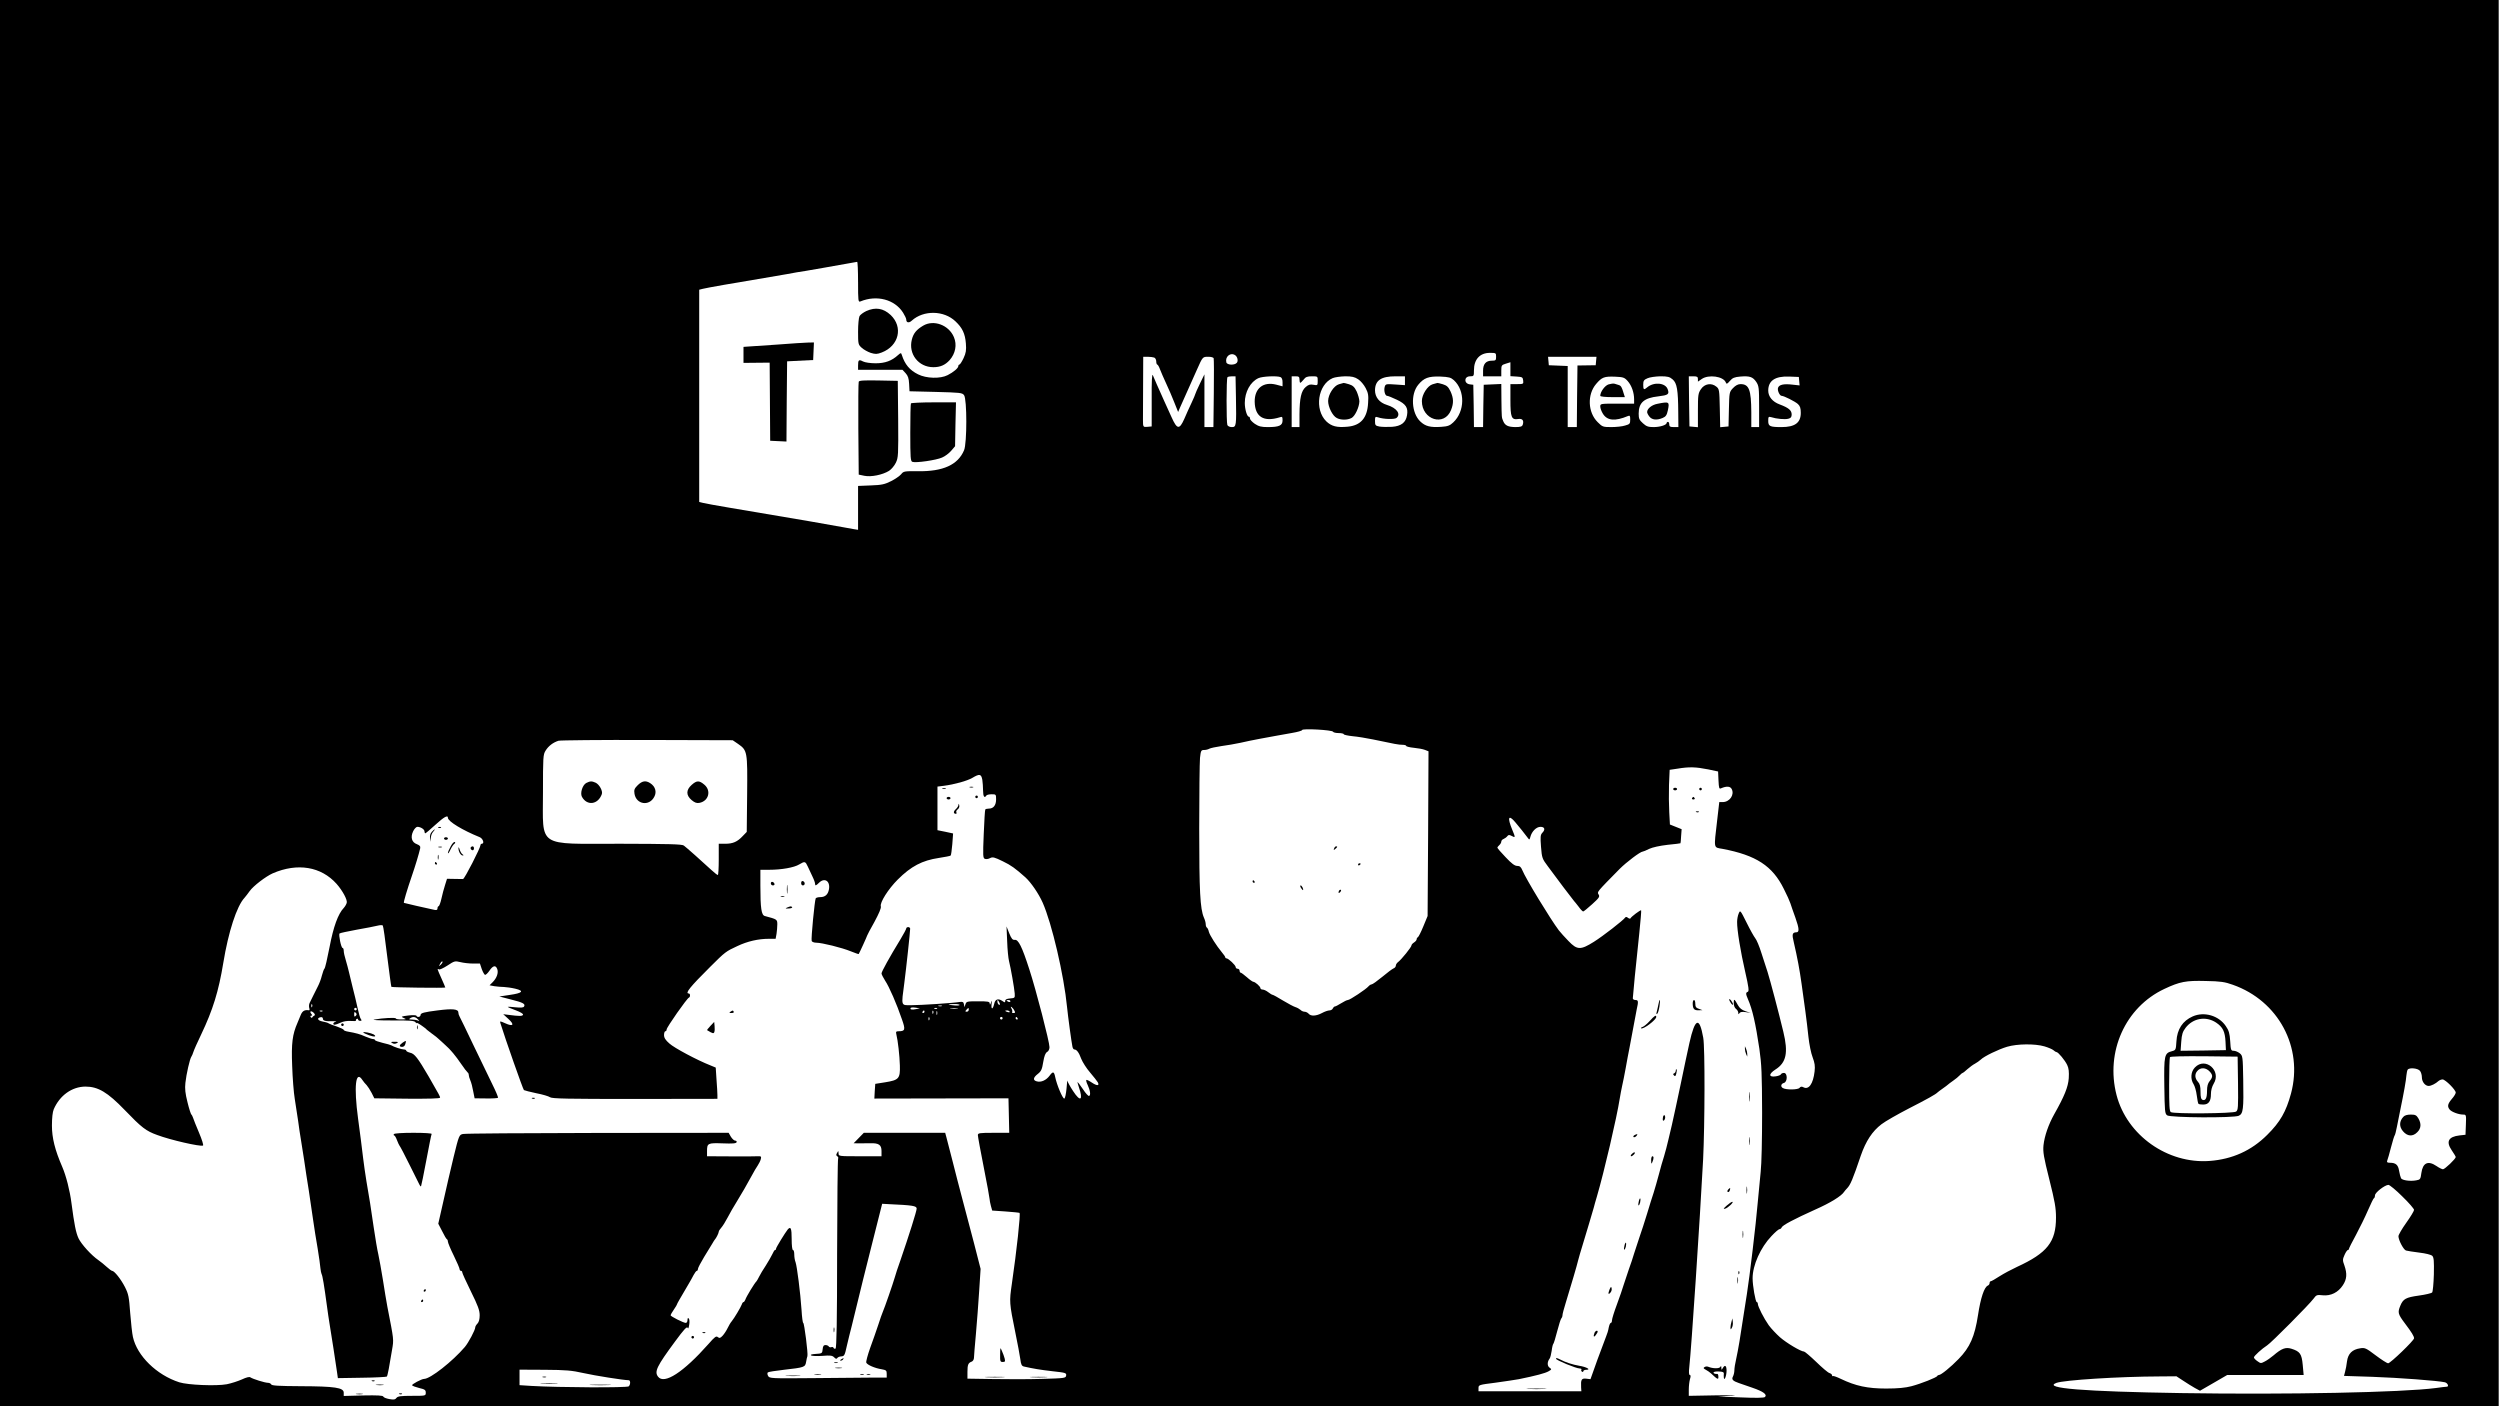 <?xml version="1.0" standalone="no"?>
<!DOCTYPE svg PUBLIC "-//W3C//DTD SVG 20010904//EN"
 "http://www.w3.org/TR/2001/REC-SVG-20010904/DTD/svg10.dtd">
<svg version="1.0" xmlns="http://www.w3.org/2000/svg"
 width="1920pt" height="1080pt" viewBox="0 0 1920 1080"
 preserveAspectRatio="xMidYMid meet">

<g transform="translate(0,1080) scale(0.1,-0.1)"
fill="#000000" stroke="none">
<path d="M0 5400 l0 -5400 9595 0 9595 0 0 5400 0 5400 -9595 0 -9595 0 0
-5400z m6590 3234 c0 -145 1 -156 18 -149 126 52 264 15 328 -87 13 -21 24
-44 24 -52 0 -25 21 -29 43 -8 90 81 246 79 335 -6 53 -50 74 -94 80 -170 4
-52 1 -72 -18 -113 -13 -27 -27 -49 -32 -49 -4 0 -8 -5 -8 -11 0 -16 -37 -47
-82 -70 -56 -29 -164 -26 -227 6 -65 32 -102 77 -125 149 -6 18 -7 18 -29 -1
-48 -44 -99 -63 -172 -63 -40 0 -81 6 -97 14 -32 17 -38 12 -38 -31 l0 -33
170 0 171 0 24 -26 c18 -20 25 -39 27 -82 l3 -57 202 -5 c187 -5 203 -6 217
-25 23 -30 23 -370 0 -423 -47 -112 -161 -164 -356 -161 -103 1 -109 0 -127
-23 -11 -13 -45 -37 -77 -53 -50 -25 -72 -30 -156 -33 l-98 -4 0 -169 0 -168
-32 5 c-18 3 -55 10 -83 15 -48 9 -198 35 -260 46 -72 12 -455 77 -614 104
-96 16 -188 33 -203 37 l-28 7 0 815 0 815 28 7 c26 7 247 46 472 83 52 9 131
22 175 30 44 9 107 19 140 24 33 5 101 17 150 26 105 19 237 42 248 44 4 1 7
-69 7 -155z m4900 -574 c0 -27 -3 -30 -32 -30 -46 0 -68 -25 -68 -77 l0 -43
70 0 70 0 0 43 c0 41 2 44 35 54 l35 11 0 -53 0 -54 48 -3 c43 -3 47 -5 50
-30 3 -27 2 -28 -47 -28 l-51 0 0 -121 c0 -135 8 -155 60 -147 32 5 45 -11 35
-43 -5 -15 -16 -19 -58 -19 -55 1 -78 12 -92 45 -13 30 -12 27 -14 160 l-1
126 -67 -3 -68 -3 -3 -162 -2 -163 -35 0 -35 0 -2 163 -3 162 -26 3 c-48 6
-46 62 2 62 28 0 29 2 29 46 0 84 45 134 123 134 46 0 47 -1 47 -30z m-2004
12 c18 -12 25 -44 13 -58 -17 -21 -77 -18 -81 4 -10 44 33 78 68 54z m-622
-18 c9 -3 16 -17 16 -30 0 -13 4 -24 8 -24 4 0 14 -17 21 -37 8 -21 29 -69 47
-108 18 -38 46 -103 62 -144 l30 -75 15 35 c20 45 87 196 129 289 45 101 44
100 88 100 22 0 39 -5 41 -12 2 -7 3 -129 1 -270 l-3 -258 -34 0 -35 0 0 202
0 203 -35 -72 c-19 -40 -35 -75 -35 -79 0 -3 -13 -34 -29 -68 -16 -33 -41 -89
-56 -124 -37 -83 -55 -81 -97 13 -17 39 -44 97 -59 130 -44 98 -75 168 -85
193 -7 16 -10 -45 -9 -185 l0 -208 -32 -3 c-34 -3 -35 -2 -35 53 0 14 0 129 1
255 l1 230 34 0 c19 0 41 -3 50 -6z m3394 -26 l-3 -33 -70 -1 -70 -1 -3 -237
-2 -236 -35 0 -35 0 0 235 0 234 -72 3 -73 3 -3 33 -3 32 186 0 186 0 -3 -32z
m-2766 -275 c4 -225 3 -233 -32 -233 -16 0 -30 7 -34 16 -8 21 -8 359 1 367 3
4 19 7 34 7 l28 0 3 -157z m342 151 c10 -4 16 -18 16 -39 l0 -32 -49 13 c-99
25 -166 -28 -165 -131 2 -117 69 -158 192 -120 20 7 22 4 22 -24 0 -39 -26
-51 -113 -51 -50 0 -70 5 -100 25 -20 14 -37 32 -37 40 0 8 -4 15 -9 15 -14 0
-31 58 -31 105 0 85 43 163 105 191 31 14 141 19 169 8z m146 -19 c0 -14 3
-25 6 -25 3 0 15 11 26 25 15 20 28 25 64 25 44 0 44 0 44 -35 0 -35 -1 -36
-33 -30 -25 5 -38 1 -59 -17 -35 -30 -47 -86 -48 -210 l0 -98 -30 0 -30 0 0
195 0 195 30 0 c25 0 30 -4 30 -25z m451 2 c19 -12 44 -42 57 -67 20 -38 23
-56 19 -115 -6 -115 -57 -173 -157 -182 -83 -8 -124 3 -164 41 -93 91 -65 283
49 332 16 7 60 13 96 14 52 0 73 -5 100 -23z m359 -11 l0 -34 -74 5 c-70 5
-74 4 -81 -16 -9 -29 2 -71 18 -71 6 0 40 -13 75 -30 69 -33 88 -61 78 -119
-9 -56 -45 -84 -115 -89 -33 -2 -76 -1 -96 2 -32 6 -35 10 -35 43 0 32 2 35
23 28 43 -15 127 -17 142 -5 36 30 2 77 -73 100 -59 18 -92 60 -92 113 1 76
47 107 158 107 l72 0 0 -34z m376 4 c87 -80 85 -240 -5 -324 -25 -24 -42 -31
-91 -34 -85 -6 -124 4 -163 42 -67 65 -75 208 -15 281 44 53 79 66 170 63 66
-3 80 -7 104 -28z m1335 -7 c30 -34 49 -88 49 -140 l0 -33 -130 0 c-128 0
-130 0 -130 -22 0 -13 9 -37 20 -55 33 -54 93 -60 193 -18 14 6 17 2 17 -27 0
-32 -3 -36 -39 -46 -21 -7 -69 -12 -106 -12 -65 0 -69 2 -105 38 -76 75 -81
212 -12 293 45 53 63 59 146 56 62 -3 71 -5 97 -34z m345 13 c33 -28 42 -81
43 -253 l1 -113 -35 0 c-28 0 -35 4 -35 20 0 11 -4 20 -10 20 -5 0 -10 -4 -10
-8 0 -16 -51 -32 -100 -32 -41 0 -56 5 -82 29 -28 25 -33 36 -33 74 0 85 41
121 151 133 75 9 86 16 72 54 -17 51 -107 59 -159 14 -24 -21 -29 -17 -29 21
0 31 5 38 33 50 17 8 62 14 99 15 56 0 71 -4 94 -24z m194 3 l0 -20 29 20 c52
37 167 21 185 -26 6 -15 10 -13 32 12 20 23 34 29 79 33 73 6 96 -2 123 -41
20 -31 22 -44 22 -190 l0 -157 -30 0 -30 0 0 113 c-1 174 -17 217 -83 217 -19
0 -38 -10 -58 -31 -28 -30 -28 -33 -31 -162 l-3 -132 -32 -3 -32 -3 -3 146
c-3 141 -4 148 -27 166 -38 31 -90 22 -118 -20 -21 -31 -23 -45 -23 -163 l0
-129 -32 3 -33 3 -3 193 -2 192 35 0 c29 0 35 -4 35 -21z m778 -17 l3 -32 -55
6 c-67 8 -103 0 -111 -25 -6 -20 13 -61 28 -61 17 0 103 -43 125 -63 17 -16
22 -32 22 -68 0 -76 -45 -109 -148 -109 -89 0 -102 6 -102 47 0 32 2 35 23 29
40 -13 105 -19 131 -12 20 5 26 13 26 34 -1 31 -23 50 -92 76 -55 20 -88 60
-88 106 0 76 52 112 160 108 l75 -3 3 -33z m-3580 -2692 c2 -5 21 -10 43 -10
21 0 39 -4 39 -9 0 -4 30 -11 68 -15 37 -3 108 -15 157 -25 170 -36 197 -41
226 -41 16 0 29 -4 29 -9 0 -4 26 -11 58 -14 31 -3 70 -10 85 -16 l28 -11 -3
-632 -4 -633 -33 -80 c-18 -44 -37 -81 -42 -83 -5 -2 -9 -9 -9 -15 0 -7 -9
-18 -20 -25 -11 -7 -20 -17 -20 -23 0 -13 -77 -108 -102 -127 -10 -7 -18 -20
-18 -28 0 -8 -8 -18 -17 -21 -10 -4 -49 -33 -87 -65 -39 -32 -75 -58 -82 -58
-6 0 -17 -7 -24 -15 -18 -22 -143 -105 -158 -105 -7 0 -30 -11 -52 -25 -22
-14 -44 -25 -49 -25 -5 0 -11 -7 -15 -15 -3 -8 -15 -15 -26 -15 -11 0 -37 -9
-57 -20 -45 -24 -86 -26 -103 -5 -7 8 -21 15 -31 15 -9 0 -24 6 -31 14 -8 7
-25 17 -38 21 -14 4 -57 27 -97 51 -39 24 -75 44 -80 44 -4 0 -19 9 -33 20
-14 11 -33 20 -42 20 -10 0 -18 5 -18 11 0 13 -40 48 -55 49 -5 0 -28 16 -49
35 -22 19 -43 35 -48 35 -4 0 -8 7 -8 15 0 8 -7 15 -15 15 -8 0 -15 6 -15 13
0 14 -56 67 -71 67 -5 0 -9 4 -9 8 0 4 -11 21 -25 37 -43 52 -94 132 -101 159
-3 15 -10 29 -15 32 -5 3 -9 14 -9 26 0 11 -6 34 -14 51 -29 67 -36 203 -36
684 0 264 3 508 6 542 6 56 9 61 31 61 13 0 31 4 41 10 9 5 51 14 92 20 41 5
107 17 145 25 39 9 106 23 150 31 44 8 100 18 125 23 25 5 80 14 123 22 42 7
77 17 77 22 0 14 234 1 238 -13z m-4570 -93 c72 -50 73 -58 70 -386 l-3 -290
-30 -31 c-42 -45 -76 -60 -135 -60 l-50 0 0 -120 c0 -66 -3 -120 -7 -120 -5 0
-26 17 -49 38 -70 65 -194 175 -212 188 -13 11 -116 13 -490 14 -645 0 -592
-35 -592 394 0 272 1 291 20 321 22 36 58 63 99 76 14 4 321 7 682 6 l656 -2
41 -28z m7447 -195 l80 -17 3 -69 c3 -59 5 -67 20 -60 42 18 70 16 81 -5 24
-44 -15 -101 -69 -101 l-26 0 -17 -147 c-25 -215 -28 -200 41 -212 259 -49
385 -131 472 -308 23 -45 45 -94 50 -110 5 -15 22 -66 39 -112 29 -82 31 -111
7 -111 -31 -1 -35 -15 -20 -75 28 -121 45 -212 60 -320 9 -60 22 -155 29 -210
8 -55 18 -145 24 -200 6 -55 20 -125 32 -155 16 -43 20 -67 15 -109 -11 -95
-45 -143 -86 -121 -13 7 -21 6 -30 -5 -12 -15 -105 -16 -128 -1 -19 11 -14 33
8 39 29 7 29 77 1 77 -11 0 -21 -5 -23 -10 -2 -6 -19 -13 -39 -16 -56 -9 -58
17 -4 52 84 53 100 129 61 290 -34 142 -101 396 -121 459 -9 28 -30 93 -47
145 -16 52 -38 104 -48 115 -9 11 -39 64 -66 119 -49 98 -49 98 -61 70 -7 -16
-12 -45 -12 -64 -1 -62 27 -231 62 -383 27 -118 31 -150 20 -154 -17 -6 -16
-17 1 -56 35 -80 59 -187 88 -382 17 -118 20 -195 21 -490 0 -204 -4 -394 -11
-455 -6 -58 -16 -166 -23 -240 -13 -158 -63 -575 -83 -699 -8 -47 -19 -122
-26 -166 -21 -144 -42 -269 -56 -331 -8 -33 -14 -73 -14 -88 0 -15 -5 -37 -11
-48 -12 -22 -1 -34 46 -50 11 -4 58 -20 104 -36 84 -29 115 -52 96 -71 -7 -7
-73 -8 -185 -3 l-175 7 105 6 c58 4 7 5 -112 3 l-218 -4 0 48 c0 26 4 62 9 80
7 22 6 32 -1 32 -7 0 -9 20 -4 63 16 142 81 1121 106 1592 13 268 15 859 1
935 -29 165 -63 153 -106 -39 -23 -104 -34 -158 -66 -311 -19 -92 -61 -286
-69 -320 -5 -19 -17 -69 -26 -110 -9 -41 -25 -100 -34 -130 -10 -30 -28 -93
-40 -140 -12 -47 -31 -110 -40 -140 -10 -30 -33 -102 -50 -160 -18 -58 -44
-141 -60 -185 -15 -44 -33 -100 -41 -125 -7 -25 -25 -79 -40 -120 -14 -41 -32
-95 -40 -120 -7 -25 -30 -91 -51 -148 -21 -56 -38 -111 -38 -122 0 -11 -4 -20
-9 -20 -5 0 -12 -16 -16 -36 -3 -20 -12 -50 -20 -68 -7 -17 -37 -98 -67 -179
l-53 -149 -33 4 c-36 4 -42 -7 -39 -67 l2 -30 -395 0 -395 0 0 25 c0 24 3 25
130 41 72 10 153 22 180 27 133 27 202 46 227 60 26 15 26 16 8 29 -18 13 -18
44 1 69 5 6 12 33 16 60 3 27 9 51 13 54 3 3 17 46 29 95 13 50 27 94 32 100
5 5 9 16 9 25 0 8 11 51 25 95 42 138 87 289 95 325 5 19 20 73 35 120 28 93
72 238 85 285 4 17 15 55 24 85 57 195 152 603 176 755 4 28 13 70 18 95 6 25
18 86 27 135 9 50 22 122 30 160 7 39 21 111 30 160 9 50 20 109 25 133 14 61
13 72 -10 72 -11 0 -20 6 -20 13 0 14 24 262 50 502 10 94 16 172 14 174 -4 5
-78 -50 -82 -62 -2 -4 -11 -2 -19 4 -9 8 -17 9 -21 3 -15 -22 -171 -143 -241
-187 -102 -64 -128 -64 -195 6 -28 28 -61 66 -74 82 -63 83 -255 398 -281 463
-10 24 -19 32 -39 32 -19 0 -43 18 -89 67 -35 36 -63 69 -63 73 0 4 7 13 15
20 8 7 15 19 15 27 0 7 8 17 18 20 9 4 22 13 28 21 8 11 15 12 32 3 31 -17 32
-15 6 47 -39 94 -29 119 22 59 28 -32 76 -93 100 -125 9 -13 12 -11 17 10 11
43 46 78 78 78 33 0 39 -21 13 -47 -13 -14 -15 -31 -9 -106 7 -87 9 -92 54
-152 25 -34 79 -106 120 -161 41 -54 77 -101 80 -104 3 -3 19 -22 34 -42 15
-21 31 -38 36 -38 4 0 35 25 69 56 54 49 60 58 49 75 -12 20 -16 15 162 196
52 52 159 133 177 133 4 0 27 9 50 21 26 12 81 24 141 31 54 5 99 11 99 12 1
0 4 25 5 55 l4 53 -45 18 -45 18 -5 93 c-3 52 -4 146 -2 210 l5 117 61 9 c89
15 141 13 231 -5z m-5571 -79 c3 -21 6 -59 6 -85 0 -45 11 -61 25 -38 3 6 22
10 41 10 33 0 34 -1 34 -39 0 -45 -20 -71 -55 -71 -13 0 -26 -3 -28 -7 -3 -5
-8 -90 -12 -190 -7 -167 -6 -183 9 -189 10 -4 28 -1 40 6 20 10 33 7 98 -25
64 -31 93 -52 173 -123 43 -39 102 -125 133 -195 70 -158 163 -555 187 -802 7
-70 34 -270 41 -302 2 -13 9 -23 15 -23 18 0 35 -23 53 -72 10 -25 40 -73 68
-105 27 -32 54 -66 59 -75 15 -28 -6 -29 -46 -2 -21 14 -40 23 -42 20 -3 -3 1
-20 10 -38 20 -43 25 -80 11 -85 -6 -2 -27 21 -47 52 -21 30 -39 55 -41 55 -2
0 2 -17 9 -37 36 -104 13 -120 -44 -32 -23 35 -42 70 -43 78 -1 9 -4 -17 -7
-58 -4 -42 -11 -76 -17 -78 -12 -4 -58 105 -70 165 -9 44 -17 46 -43 11 -26
-35 -65 -53 -98 -44 -32 8 -29 29 7 57 26 20 33 35 42 92 8 47 17 70 30 77 11
6 18 21 18 37 0 41 -103 439 -155 598 -56 174 -84 230 -112 226 -16 -2 -25 8
-42 50 l-21 53 5 -115 c2 -63 9 -131 14 -150 13 -51 41 -209 44 -250 2 -34 1
-35 -35 -38 -26 -2 -38 -8 -38 -19 0 -14 -3 -14 -24 1 -32 20 -53 12 -61 -25
-10 -43 -24 -45 -20 -2 4 31 3 34 -4 13 -6 -17 -9 -20 -10 -7 -1 15 -12 17
-90 17 -83 0 -89 -1 -96 -22 l-8 -23 -4 22 c-3 18 -10 21 -31 18 -44 -8 -302
-25 -374 -25 -80 0 -77 -11 -53 170 15 116 45 394 45 418 0 6 -7 12 -15 12 -8
0 -15 -5 -15 -10 0 -6 -20 -43 -44 -83 -85 -139 -146 -250 -146 -263 0 -7 13
-32 28 -56 31 -46 89 -179 129 -297 28 -79 25 -91 -26 -91 -19 0 -22 -4 -17
-24 12 -48 25 -164 27 -239 3 -101 -8 -112 -113 -129 l-76 -12 -4 -57 -3 -56
515 1 515 1 3 -132 3 -133 -121 0 c-109 0 -120 -2 -120 -18 0 -10 20 -121 45
-246 25 -126 45 -236 45 -245 0 -9 5 -32 10 -52 l10 -36 102 -7 c56 -4 105 -9
108 -11 9 -5 -22 -292 -59 -545 -20 -138 -20 -144 27 -375 17 -82 34 -174 38
-203 5 -42 11 -53 28 -57 71 -16 123 -25 219 -36 101 -11 108 -13 105 -33 -3
-20 -10 -21 -188 -26 -102 -3 -272 -3 -377 -1 l-193 3 0 52 c0 56 6 69 33 79
9 3 17 17 17 29 0 13 7 95 15 183 8 88 19 237 25 330 l11 170 -50 195 c-28
107 -69 263 -91 345 -22 83 -56 213 -75 290 -20 77 -40 157 -46 178 l-10 37
-312 0 -313 0 -39 -40 -39 -40 39 -1 c22 0 61 0 87 1 67 2 88 -12 88 -60 l0
-40 -165 0 c-164 0 -165 0 -165 23 -1 21 -1 21 -11 3 -9 -14 -8 -20 1 -26 7
-4 10 -12 7 -17 -4 -6 -7 -335 -8 -732 0 -512 -4 -723 -12 -728 -6 -3 -13 -1
-15 5 -2 6 -9 9 -17 6 -7 -3 -16 -1 -20 5 -3 6 -15 11 -25 11 -14 0 -20 -8
-22 -32 -3 -32 -5 -33 -53 -36 -32 -2 -44 -6 -35 -12 7 -4 46 -6 86 -3 60 5
76 3 90 -11 12 -13 19 -14 24 -6 4 7 19 13 32 13 23 2 26 9 42 82 10 44 27
112 37 150 10 39 30 120 44 180 14 61 63 256 108 435 l82 325 55 -3 c179 -8
210 -13 210 -34 0 -19 -59 -206 -125 -398 -19 -52 -38 -111 -43 -130 -13 -46
-80 -239 -92 -265 -5 -11 -21 -56 -35 -100 -15 -44 -42 -124 -62 -177 -19 -54
-33 -105 -30 -113 7 -17 66 -43 119 -51 34 -6 38 -10 38 -35 l0 -29 -122 0
c-68 0 -271 -2 -451 -4 -317 -3 -328 -2 -338 17 -6 10 -7 22 -2 27 4 4 60 13
123 20 159 18 164 20 171 61 3 19 8 39 10 44 6 17 -24 255 -32 255 -4 0 -10
44 -13 98 -9 134 -35 337 -46 368 -6 14 -10 41 -10 60 0 19 -4 34 -10 34 -6 0
-10 35 -10 85 0 82 -7 99 -30 73 -20 -25 -90 -139 -90 -148 0 -6 -3 -10 -8
-10 -4 0 -13 -15 -21 -33 -8 -17 -31 -57 -50 -87 -20 -30 -43 -68 -51 -85 -8
-16 -17 -32 -20 -35 -15 -14 -79 -119 -86 -142 -4 -10 -10 -18 -14 -18 -4 0
-10 -8 -13 -18 -8 -22 -58 -106 -77 -129 -9 -10 -23 -34 -32 -53 -9 -19 -26
-45 -38 -58 -18 -19 -24 -21 -37 -11 -12 11 -24 2 -71 -52 -194 -219 -341
-314 -388 -252 -30 39 -10 80 131 271 66 90 91 117 96 105 4 -11 8 -4 12 22 4
22 2 44 -3 49 -7 7 -10 2 -10 -12 0 -12 -6 -22 -13 -22 -17 0 -117 50 -117 59
0 3 11 23 25 43 14 20 25 39 25 42 0 4 15 30 92 161 10 17 26 45 35 63 9 17
20 32 25 32 4 0 8 6 8 14 0 8 22 50 48 93 27 43 55 89 63 103 8 14 16 27 19
30 10 10 30 50 30 60 0 6 9 20 20 32 10 11 32 46 48 77 16 31 48 87 72 125 45
75 67 111 113 196 16 30 37 66 47 80 9 14 20 35 23 48 5 20 2 23 -21 22 -15
-1 -109 -2 -209 -1 l-183 1 0 38 c0 62 5 65 120 61 76 -3 104 -1 107 9 3 6 -2
12 -11 12 -8 0 -23 14 -33 30 l-17 30 -1006 -1 c-553 -1 -1018 -4 -1034 -8
-29 -6 -31 -8 -72 -176 -23 -94 -58 -247 -79 -341 l-39 -172 30 -58 c16 -33
32 -60 37 -62 4 -2 7 -10 7 -18 0 -8 20 -57 45 -107 25 -51 45 -98 45 -105 0
-7 5 -12 10 -12 6 0 10 -5 10 -11 0 -7 30 -73 67 -148 54 -109 67 -145 67
-182 0 -30 -6 -53 -17 -64 -9 -9 -17 -22 -17 -29 0 -20 -52 -118 -80 -151 -94
-110 -265 -245 -313 -245 -19 0 -97 -42 -92 -49 3 -5 27 -14 55 -21 43 -10 50
-15 50 -36 0 -24 -1 -24 -106 -24 -87 0 -109 -3 -119 -16 -9 -13 -21 -15 -54
-9 -23 4 -44 12 -47 19 -3 9 -44 11 -154 9 l-150 -4 0 25 c0 39 -68 49 -329
50 -170 1 -225 4 -228 14 -3 6 -14 12 -24 12 -25 0 -119 30 -136 42 -7 6 -31
0 -65 -16 -29 -13 -81 -30 -116 -37 -80 -15 -299 -6 -365 15 -174 56 -324 203
-356 348 -6 26 -15 109 -21 185 -9 124 -13 144 -40 198 -31 61 -82 125 -99
125 -5 0 -23 14 -41 30 -18 17 -47 40 -64 52 -54 37 -131 122 -153 168 -20 44
-32 104 -54 270 -12 95 -41 210 -71 279 -56 129 -79 222 -79 316 0 59 5 105
14 126 46 106 139 173 243 174 97 0 170 -43 302 -180 130 -135 163 -161 250
-192 101 -38 328 -90 351 -81 6 2 -8 46 -30 98 -22 52 -43 104 -46 115 -4 11
-9 22 -13 25 -4 3 -18 45 -30 95 -17 67 -21 104 -16 149 7 66 34 185 46 201 4
6 11 21 15 35 4 14 31 75 60 135 90 189 134 331 170 550 39 238 103 436 163
500 9 11 28 34 40 52 28 39 123 112 177 136 190 82 371 52 490 -81 46 -52 85
-124 78 -146 -3 -11 -13 -28 -22 -38 -45 -47 -80 -145 -110 -302 -17 -88 -34
-162 -39 -165 -4 -3 -13 -27 -20 -54 -6 -26 -20 -62 -30 -81 -9 -18 -25 -50
-36 -72 -10 -21 -23 -47 -28 -57 -5 -10 -6 -27 -3 -38 4 -11 3 -19 -2 -18 -32
5 -49 -4 -62 -33 -7 -18 -19 -46 -26 -63 -39 -89 -48 -156 -41 -330 3 -93 12
-208 20 -255 7 -47 19 -123 26 -170 6 -47 15 -107 20 -135 5 -27 16 -102 26
-165 9 -63 25 -169 36 -235 10 -66 25 -167 33 -225 8 -58 24 -157 35 -220 10
-63 20 -131 21 -150 2 -19 6 -39 9 -45 7 -10 20 -89 41 -245 6 -47 15 -105 19
-130 13 -77 51 -323 58 -375 l7 -49 185 3 c102 1 188 6 191 9 6 7 20 80 40
205 14 82 15 71 -36 332 -7 39 -23 131 -34 205 -12 75 -28 162 -35 195 -8 33
-24 128 -36 210 -24 164 -31 213 -56 355 -8 52 -20 130 -25 175 -11 91 -22
182 -39 305 -33 246 -19 376 33 296 9 -13 23 -31 33 -40 9 -10 26 -36 38 -59
l21 -42 253 -3 c161 -1 252 1 252 8 0 10 -6 20 -88 163 -83 142 -108 175 -142
182 -16 4 -30 11 -30 16 0 5 -8 9 -17 9 -18 0 -80 20 -98 32 -5 3 -36 12 -67
19 -32 8 -58 17 -58 21 0 5 -7 8 -15 8 -8 0 -34 9 -58 19 -42 19 -72 27 -134
38 -18 3 -33 9 -33 13 0 5 -24 16 -52 26 -29 9 -57 20 -63 24 -5 5 -27 11 -48
15 -38 7 -46 27 -14 33 10 2 17 -3 17 -12 0 -16 21 -21 85 -19 17 1 22 -1 13
-4 -20 -5 -25 -23 -7 -23 6 0 26 7 45 16 20 10 51 15 78 13 24 -2 42 -1 40 3
-2 4 0 9 6 13 5 3 10 1 10 -4 0 -6 7 -11 16 -11 12 0 14 3 6 13 -6 6 -17 46
-26 87 -9 41 -25 111 -37 155 -11 44 -24 98 -29 120 -5 22 -16 63 -24 90 -9
28 -16 60 -16 73 0 12 -4 22 -9 22 -11 0 -32 103 -23 111 4 4 63 16 132 29 69
12 141 26 160 31 19 5 37 5 40 1 4 -4 19 -110 34 -237 16 -126 30 -232 32
-234 5 -5 414 -10 414 -5 0 2 -13 34 -30 71 -33 73 -34 77 -19 68 5 -4 35 10
66 30 53 35 57 36 99 26 23 -6 67 -11 96 -11 l54 0 14 -42 c8 -23 20 -43 25
-45 6 -1 21 13 34 32 27 40 48 45 60 13 11 -29 -4 -70 -35 -101 l-24 -24 37
-7 c21 -3 54 -6 73 -6 19 -1 58 -6 87 -13 72 -17 57 -34 -42 -48 l-80 -12 89
-23 c93 -23 113 -34 101 -54 -5 -9 -25 -10 -66 -6 -33 4 -59 5 -59 3 0 -2 27
-14 61 -26 35 -13 59 -27 56 -34 -4 -12 -28 -12 -112 -1 l-40 5 39 -36 c50
-45 38 -62 -23 -34 -40 18 -43 18 -38 2 37 -120 174 -510 181 -515 5 -3 48
-14 95 -24 47 -9 95 -23 106 -31 16 -11 140 -13 652 -13 l633 1 0 28 c0 15 -3
69 -7 120 l-6 92 -41 17 c-102 40 -278 134 -315 168 -30 26 -41 44 -41 65 0
16 5 29 10 29 6 0 10 6 10 14 0 16 156 239 171 244 12 5 11 32 -1 32 -31 0 9
50 165 205 114 114 121 119 208 159 78 37 161 56 243 56 l51 0 7 38 c3 20 6
53 6 73 0 38 -2 39 -96 64 -26 7 -34 57 -34 233 l0 122 68 0 c93 0 191 17 230
41 44 26 47 25 67 -18 10 -21 26 -56 36 -77 11 -22 19 -46 19 -53 0 -18 7 -16
30 7 42 42 87 15 77 -48 -7 -42 -29 -62 -68 -62 -15 0 -30 -4 -34 -9 -8 -15
-37 -312 -31 -328 3 -7 19 -13 35 -13 43 0 197 -38 265 -66 33 -13 60 -23 61
-21 5 6 65 138 65 142 0 3 25 50 56 105 35 65 53 107 49 119 -9 29 57 133 130
206 102 102 188 147 316 166 46 7 87 15 90 18 4 3 9 43 13 88 l6 82 -60 13
-60 12 0 167 0 168 48 6 c81 10 181 38 220 61 55 33 68 30 76 -13z m-4104
-294 c0 -27 114 -96 243 -148 26 -10 40 -51 17 -51 -5 0 -10 -5 -10 -11 0 -20
-122 -259 -134 -260 -6 0 -36 0 -67 1 l-56 1 -15 -48 c-9 -26 -21 -74 -28
-105 -7 -32 -17 -58 -22 -58 -4 0 -8 -7 -8 -16 0 -12 -7 -15 -22 -12 -58 12
-233 52 -236 54 -5 3 26 105 60 204 28 81 55 171 65 215 3 15 -3 23 -26 32
-39 14 -50 53 -28 99 9 19 24 34 32 34 25 0 55 -19 55 -35 0 -8 3 -15 6 -15 3
0 38 29 77 65 68 62 97 78 97 54z m-54 -1127 c-18 -16 -18 -16 -6 6 6 13 14
21 18 18 3 -4 -2 -14 -12 -24z m13762 -155 c350 -123 542 -481 447 -835 -38
-140 -83 -219 -183 -318 -121 -121 -268 -187 -442 -200 -323 -24 -635 197
-715 506 -86 332 67 674 367 815 119 56 166 65 318 61 114 -2 147 -7 208 -29z
m-9468 -150 c0 -5 -4 -5 -10 -2 -5 3 -10 14 -10 23 0 15 2 15 10 2 5 -8 10
-19 10 -23z m80 23 c0 -5 -7 -7 -15 -4 -8 4 -15 8 -15 10 0 2 7 4 15 4 8 0 15
-4 15 -10z m-5363 -42 c-3 -8 -6 -5 -6 6 -1 11 2 17 5 13 3 -3 4 -12 1 -19z
m4973 14 c0 -4 -17 -6 -37 -4 -59 5 -63 10 -10 11 26 1 47 -3 47 -7z m-137 -9
c-7 -2 -19 -2 -25 0 -7 3 -2 5 12 5 14 0 19 -2 13 -5z m-198 -23 c-32 -7 -48
-3 -41 9 3 4 20 5 38 2 l33 -5 -30 -6z m755 -11 c9 -15 7 -19 -6 -19 -10 0
-14 3 -11 6 3 4 2 16 -4 27 -8 14 -8 18 0 13 6 -4 16 -16 21 -27z m-5050 11
c0 -5 -4 -10 -10 -10 -5 0 -10 5 -10 10 0 6 5 10 10 10 6 0 10 -4 10 -10z
m4457 4 c-3 -3 -12 -4 -19 -1 -8 3 -5 6 6 6 11 1 17 -2 13 -5z m156 -1 c-13
-2 -35 -2 -50 0 -16 2 -5 4 22 4 28 0 40 -2 28 -4z m87 -8 c0 -8 -7 -15 -15
-15 -13 0 -14 3 -3 15 16 18 18 18 18 0z m-5025 -44 c-5 -2 -13 -8 -16 -14 -4
-5 -9 -5 -13 2 -4 6 -2 11 5 11 8 0 9 3 0 13 -17 21 -2 28 18 9 10 -10 12 -19
6 -21z m62 33 c-3 -3 -12 -4 -19 -1 -8 3 -5 6 6 6 11 1 17 -2 13 -5z m4623 -4
c0 -5 -5 -10 -11 -10 -5 0 -7 5 -4 10 3 6 8 10 11 10 2 0 4 -4 4 -10z m67 -12
c-3 -8 -6 -5 -6 6 -1 11 2 17 5 13 3 -3 4 -12 1 -19z m30 -10 c-3 -7 -5 -2 -5
12 0 14 2 19 5 13 2 -7 2 -19 0 -25z m557 23 c4 -5 -3 -7 -14 -4 -23 6 -26 13
-6 13 8 0 17 -4 20 -9z m-5022 -33 c-9 -9 -12 -7 -12 12 0 19 3 21 12 12 9 -9
9 -15 0 -24z m4405 -30 c-3 -8 -6 -5 -6 6 -1 11 2 17 5 13 3 -3 4 -12 1 -19z
m563 12 c0 -5 -4 -10 -10 -10 -5 0 -10 5 -10 10 0 6 5 10 10 10 6 0 10 -4 10
-10z m115 0 c3 -5 1 -10 -4 -10 -6 0 -11 5 -11 10 0 6 2 10 4 10 3 0 8 -4 11
-10z m7886 -216 c30 -9 61 -22 70 -30 8 -8 19 -14 23 -14 13 0 65 -63 82 -99
12 -25 15 -52 12 -102 -5 -68 -33 -137 -112 -277 -44 -79 -74 -166 -82 -237
-5 -52 1 -89 45 -264 42 -168 51 -218 51 -292 0 -187 -67 -272 -300 -379 -41
-19 -101 -51 -134 -72 -32 -21 -62 -38 -67 -38 -5 0 -9 -6 -9 -14 0 -8 -6 -16
-13 -19 -28 -11 -56 -95 -76 -227 -25 -164 -62 -248 -149 -337 -61 -63 -135
-123 -151 -123 -5 0 -11 -3 -13 -8 -5 -11 -125 -59 -198 -78 -45 -12 -104 -18
-195 -18 -143 0 -234 20 -347 74 -31 15 -59 25 -62 22 -4 -3 -6 0 -6 6 0 6 -9
14 -20 17 -11 3 -57 42 -102 86 -45 43 -87 79 -93 79 -24 0 -135 66 -185 110
-28 25 -67 66 -86 92 -37 52 -84 144 -84 165 0 7 -4 13 -8 13 -10 0 -32 126
-32 183 0 100 61 236 145 324 27 29 55 53 61 53 7 0 14 6 17 13 6 17 95 64
257 137 118 52 203 105 223 137 4 6 14 18 21 25 27 27 45 70 107 253 39 112
88 187 159 241 30 23 125 77 210 121 143 73 207 109 220 123 3 3 21 17 40 30
19 13 37 27 40 30 3 3 21 17 40 30 19 13 42 32 51 42 9 10 19 18 22 18 3 0 20
13 37 29 18 16 44 35 58 42 15 8 34 22 44 31 26 26 136 79 203 99 78 23 214
24 286 3z m2885 -189 c8 -10 14 -32 14 -49 0 -34 25 -66 52 -66 19 0 53 17 76
38 7 6 21 12 31 12 21 0 101 -80 101 -101 0 -8 -13 -30 -30 -49 -32 -38 -36
-57 -17 -81 14 -18 69 -39 104 -39 23 0 24 -2 21 -77 l-3 -78 -46 -5 c-86 -10
-105 -48 -60 -114 17 -25 31 -48 31 -52 0 -14 -84 -94 -98 -94 -7 0 -30 11
-50 25 -65 44 -105 25 -116 -54 -6 -47 -9 -51 -39 -56 -46 -9 -108 0 -117 16
-4 8 -11 33 -15 57 -7 46 -26 62 -70 62 -21 0 -26 4 -21 17 4 9 17 55 29 102
12 47 25 88 28 91 3 3 11 32 17 65 6 33 18 92 26 130 27 130 45 230 47 265 2
19 6 40 10 45 13 18 80 11 95 -10z m-136 -964 c50 -48 90 -95 90 -103 0 -8
-27 -53 -60 -99 -33 -46 -60 -93 -60 -103 0 -30 39 -104 58 -110 9 -3 55 -10
102 -16 50 -6 90 -16 100 -25 12 -13 14 -39 12 -143 -2 -70 -8 -132 -13 -138
-5 -6 -51 -17 -102 -24 -100 -14 -121 -25 -143 -79 -21 -51 -18 -63 36 -135
53 -70 70 -99 70 -114 0 -17 -182 -192 -199 -192 -9 0 -52 28 -96 61 -74 56
-83 60 -119 54 -61 -9 -93 -41 -101 -100 -3 -27 -10 -64 -15 -81 l-8 -31 217
-7 c203 -7 507 -30 558 -42 22 -6 33 -34 14 -34 -5 0 -43 -4 -83 -10 -256 -34
-1147 -52 -1955 -39 -751 12 -1067 37 -961 78 58 22 479 49 798 50 l125 1 52
-34 c28 -19 69 -44 90 -56 l39 -21 104 60 105 61 294 0 293 0 -7 77 c-8 86
-21 104 -88 125 -44 13 -74 2 -137 -52 -19 -16 -48 -37 -66 -46 -30 -16 -32
-16 -57 2 -15 10 -27 23 -27 29 0 11 63 68 101 92 30 18 323 313 357 359 21
29 26 31 71 26 62 -6 118 22 154 77 31 47 34 88 12 152 -15 40 -14 47 1 81 9
21 21 38 26 38 4 0 8 4 8 9 0 4 24 53 54 107 29 54 71 140 92 189 22 50 42 92
46 93 5 2 8 12 8 22 0 21 75 79 103 80 9 0 58 -40 107 -89z m-13970 -1356 c89
-20 310 -55 348 -55 15 0 15 -33 1 -47 -12 -12 -539 -9 -746 3 l-93 6 0 59 0
60 193 -1 c163 -1 208 -5 297 -25z"/>
<path d="M6653 8411 c-23 -11 -46 -28 -52 -39 -6 -12 -11 -65 -11 -119 0 -95
1 -100 28 -124 15 -14 46 -31 69 -39 37 -11 48 -11 85 3 132 51 166 195 68
288 -56 52 -116 62 -187 30z"/>
<path d="M7090 8299 c-52 -31 -75 -59 -87 -107 -28 -110 51 -212 165 -212 53
0 90 16 125 54 45 51 58 118 33 177 -39 93 -155 136 -236 88z"/>
<path d="M5975 8154 c-99 -7 -199 -14 -222 -15 l-43 -3 0 -61 0 -62 100 1 101
1 2 -300 2 -300 62 -3 63 -3 2 308 3 308 100 5 100 5 3 68 3 67 -48 -1 c-26
-1 -129 -7 -228 -15z"/>
<path d="M6595 7868 c-3 -7 -4 -171 -3 -363 l3 -350 43 -9 c51 -11 140 7 190
38 18 12 41 39 52 62 19 39 20 58 18 335 l-3 294 -148 3 c-113 2 -149 0 -152
-10z"/>
<path d="M6996 7702 c-3 -5 -5 -106 -5 -226 0 -192 2 -218 16 -223 26 -10 184
13 228 33 22 9 54 33 70 52 l30 35 3 169 4 168 -171 0 c-93 0 -172 -4 -175 -8z"/>
<path d="M10283 7849 c-39 -11 -83 -79 -83 -129 0 -45 34 -114 66 -130 30 -17
83 -17 114 0 27 14 59 84 60 127 0 18 -10 52 -21 77 -17 35 -30 46 -59 55 -21
6 -39 11 -41 10 -2 0 -18 -5 -36 -10z"/>
<path d="M11003 7849 c-39 -11 -83 -79 -83 -129 0 -145 173 -198 224 -69 21
53 20 90 -4 143 -17 35 -28 45 -59 55 -21 6 -40 11 -42 10 -2 0 -18 -5 -36
-10z"/>
<path d="M12354 7848 c-29 -9 -64 -58 -64 -88 0 -6 40 -10 94 -10 l95 0 -9 28
c-14 49 -21 60 -38 65 -9 3 -24 7 -32 10 -8 3 -29 0 -46 -5z"/>
<path d="M12730 7699 c-44 -8 -80 -37 -80 -64 0 -7 8 -23 18 -35 20 -25 56
-29 101 -10 24 10 32 21 40 58 14 67 11 69 -79 51z"/>
<path d="M10246 4284 c-5 -14 -4 -15 9 -4 17 14 19 20 6 20 -5 0 -12 -7 -15
-16z"/>
<path d="M10430 4159 c0 -5 5 -7 10 -4 6 3 10 8 10 11 0 2 -4 4 -10 4 -5 0
-10 -5 -10 -11z"/>
<path d="M9620 4030 c0 -5 5 -10 11 -10 5 0 7 5 4 10 -3 6 -8 10 -11 10 -2 0
-4 -4 -4 -10z"/>
<path d="M9992 3980 c7 -10 14 -18 15 -16 6 6 -9 36 -18 36 -5 0 -4 -9 3 -20z"/>
<path d="M10287 3963 c-4 -3 -7 -11 -7 -17 0 -6 5 -5 12 2 6 6 9 14 7 17 -3 3
-9 2 -12 -2z"/>
<path d="M4503 4787 c-29 -15 -49 -77 -34 -106 39 -72 124 -61 153 20 9 23
-19 75 -48 88 -29 13 -41 13 -71 -2z"/>
<path d="M4898 4770 c-26 -26 -30 -36 -25 -67 14 -82 114 -97 152 -22 20 37 8
79 -31 104 -35 23 -62 18 -96 -15z"/>
<path d="M5312 4772 c-44 -39 -44 -80 0 -117 24 -20 39 -25 60 -21 71 14 92
94 37 140 -39 33 -58 33 -97 -2z"/>
<path d="M12850 4740 c0 -5 7 -10 15 -10 8 0 15 5 15 10 0 6 -7 10 -15 10 -8
0 -15 -4 -15 -10z"/>
<path d="M13050 4740 c0 -5 5 -10 10 -10 6 0 10 5 10 10 0 6 -4 10 -10 10 -5
0 -10 -4 -10 -10z"/>
<path d="M12995 4670 c-3 -5 1 -10 10 -10 9 0 13 5 10 10 -3 6 -8 10 -10 10
-2 0 -7 -4 -10 -10z"/>
<path d="M13028 4563 c7 -3 16 -2 19 1 4 3 -2 6 -13 5 -11 0 -14 -3 -6 -6z"/>
<path d="M13280 3124 c0 -5 7 -19 15 -30 8 -10 15 -14 15 -8 0 5 -7 19 -15 30
-8 10 -15 14 -15 8z"/>
<path d="M13315 3097 c0 -19 7 -37 17 -45 10 -7 18 -21 18 -30 0 -14 2 -14 9
-3 6 9 20 12 47 8 l39 -6 -40 13 c-27 9 -45 23 -58 47 -27 49 -32 52 -32 16z"/>
<path d="M12737 3088 c-4 -18 -9 -44 -13 -58 -5 -17 -3 -22 4 -15 6 6 13 31
17 58 8 53 1 65 -8 15z"/>
<path d="M13000 3096 c0 -43 10 -56 44 -55 l31 1 -27 10 c-22 7 -28 16 -28 39
0 16 -4 29 -10 29 -5 0 -10 -11 -10 -24z"/>
<path d="M12670 2959 c-19 -21 -43 -41 -53 -45 -10 -3 -16 -8 -14 -11 14 -13
117 64 117 87 0 18 -14 9 -50 -31z"/>
<path d="M13401 2745 c0 -11 4 -29 9 -40 l9 -20 0 20 c0 11 -4 29 -9 40 l-9
20 0 -20z"/>
<path d="M12870 2578 c0 -9 -6 -18 -12 -21 -10 -3 -10 -8 -2 -16 9 -10 13 -6
18 14 4 15 5 30 1 33 -3 3 -5 -2 -5 -10z"/>
<path d="M13433 2375 c0 -33 2 -45 4 -27 2 18 2 45 0 60 -2 15 -4 0 -4 -33z"/>
<path d="M12778 2234 c-5 -4 -8 -16 -8 -28 0 -14 3 -17 11 -9 6 6 9 19 7 28
-1 9 -6 13 -10 9z"/>
<path d="M12551 2081 c-7 -5 -9 -11 -5 -14 5 -3 15 1 22 9 14 16 5 18 -17 5z"/>
<path d="M13433 2035 c0 -27 2 -38 4 -22 2 15 2 37 0 50 -2 12 -4 0 -4 -28z"/>
<path d="M12530 1935 c-7 -8 -8 -15 -2 -15 5 0 15 7 22 15 7 8 8 15 2 15 -5 0
-15 -7 -22 -15z"/>
<path d="M12681 1888 c0 -28 2 -30 9 -13 12 28 12 45 0 45 -5 0 -10 -15 -9
-32z"/>
<path d="M13413 1660 c0 -25 2 -35 4 -22 2 12 2 32 0 45 -2 12 -4 2 -4 -23z"/>
<path d="M13273 1665 c-7 -8 -9 -16 -4 -19 5 -3 12 1 15 10 8 22 4 25 -11 9z"/>
<path d="M12586 1574 c-4 -14 -5 -29 -2 -31 3 -3 8 7 12 21 3 15 4 29 1 32 -2
3 -8 -7 -11 -22z"/>
<path d="M13261 1541 c-25 -22 -28 -28 -13 -24 22 5 72 53 56 53 -6 0 -25 -13
-43 -29z"/>
<path d="M13383 1320 c0 -25 2 -35 4 -22 2 12 2 32 0 45 -2 12 -4 2 -4 -23z"/>
<path d="M12476 1234 c-4 -14 -5 -29 -2 -31 3 -3 8 7 12 21 3 15 4 29 1 32 -2
3 -8 -7 -11 -22z"/>
<path d="M13351 1024 c0 -11 3 -14 6 -6 3 7 2 16 -1 19 -3 4 -6 -2 -5 -13z"/>
<path d="M13343 965 c0 -22 2 -30 4 -17 2 12 2 30 0 40 -3 9 -5 -1 -4 -23z"/>
<path d="M12361 896 c-13 -33 -9 -43 8 -22 7 8 11 23 8 33 -3 14 -6 12 -16
-11z"/>
<path d="M13298 650 c-4 -14 -8 -34 -8 -45 1 -19 1 -19 11 -2 6 10 9 30 7 45
l-3 27 -7 -25z"/>
<path d="M12246 564 c-11 -28 -6 -38 9 -18 8 10 15 22 15 27 0 13 -18 7 -24
-9z"/>
<path d="M11950 365 c0 -11 155 -75 182 -75 10 0 17 -4 13 -9 -3 -5 -1 -12 5
-16 5 -3 10 -1 10 4 0 6 10 11 22 11 41 0 2 22 -54 31 -48 8 -105 26 -150 50
-20 10 -28 11 -28 4z"/>
<path d="M13091 301 c-11 -7 -9 -11 10 -21 13 -7 32 -20 41 -29 49 -46 57 -50
55 -22 0 11 -4 19 -7 19 -17 -1 -30 3 -30 11 0 6 18 9 40 8 30 -1 40 -5 39
-17 -1 -8 -1 -22 0 -30 3 -31 21 14 21 53 0 40 -13 48 -29 20 -10 -17 -10 -16
-11 2 0 15 -2 17 -9 6 -9 -13 -57 -12 -91 2 -8 4 -21 3 -29 -2z"/>
<path d="M11738 133 c34 -2 90 -2 125 0 34 2 6 3 -63 3 -69 0 -97 -1 -62 -3z"/>
<path d="M7448 4753 c6 -2 18 -2 25 0 6 3 1 5 -13 5 -14 0 -19 -2 -12 -5z"/>
<path d="M7238 4743 c6 -2 18 -2 25 0 6 3 1 5 -13 5 -14 0 -19 -2 -12 -5z"/>
<path d="M7490 4680 c0 -5 5 -10 10 -10 6 0 10 5 10 10 0 6 -4 10 -10 10 -5 0
-10 -4 -10 -10z"/>
<path d="M7270 4670 c0 -5 7 -10 15 -10 8 0 15 5 15 10 0 6 -7 10 -15 10 -8 0
-15 -4 -15 -10z"/>
<path d="M7361 4619 c0 -9 -10 -24 -21 -34 -19 -17 -19 -35 1 -35 6 0 7 5 4
11 -4 6 1 16 10 23 10 7 15 20 12 32 -3 13 -5 14 -6 3z"/>
<path d="M6153 4019 c-1 -11 5 -19 13 -19 18 0 19 26 1 33 -8 3 -14 -3 -14
-14z"/>
<path d="M5920 4016 c0 -9 7 -16 16 -16 9 0 14 5 12 12 -6 18 -28 21 -28 4z"/>
<path d="M6043 3970 c0 -30 2 -43 4 -27 2 15 2 39 0 55 -2 15 -4 2 -4 -28z"/>
<path d="M5998 3913 c6 -2 18 -2 25 0 6 3 1 5 -13 5 -14 0 -19 -2 -12 -5z"/>
<path d="M6045 3830 c-16 -7 -14 -9 12 -7 17 0 29 5 27 9 -6 10 -13 9 -39 -2z"/>
<path d="M3360 3040 c-103 -13 -130 -20 -130 -35 0 -16 -26 -21 -32 -6 -2 5
-29 6 -63 2 -55 -7 -58 -9 -35 -19 23 -10 22 -11 -17 -11 -24 -1 -43 3 -43 7
0 9 -100 4 -165 -8 -24 -4 31 -7 133 -7 140 1 175 -2 183 -14 5 -8 9 -10 9 -5
0 7 66 -37 80 -54 3 -3 20 -16 38 -29 19 -13 44 -33 56 -45 12 -11 33 -31 47
-43 38 -33 76 -79 120 -143 22 -33 45 -62 50 -66 5 -3 9 -11 9 -19 0 -8 5 -26
12 -42 7 -15 17 -53 22 -83 l11 -55 88 -1 c48 -1 89 2 92 5 2 4 -18 52 -45
106 -27 55 -92 190 -145 300 -52 110 -100 208 -105 217 -6 10 -10 24 -10 32 0
27 -45 31 -160 16z m-152 -67 c16 -16 16 -16 -1 -10 -10 4 -31 7 -45 7 -21 0
-24 2 -12 10 22 14 39 12 58 -7z"/>
<path d="M5610 3030 c-12 -8 -10 -10 8 -10 13 0 20 4 17 10 -7 12 -6 12 -25 0z"/>
<path d="M5456 2921 c-16 -17 -28 -32 -25 -33 42 -26 50 -28 55 -14 3 8 4 28
2 46 l-3 32 -29 -31z"/>
<path d="M2620 2930 c0 -5 5 -10 10 -10 6 0 10 5 10 10 0 6 -4 10 -10 10 -5 0
-10 -4 -10 -10z"/>
<path d="M3202 2910 c0 -14 2 -19 5 -12 2 6 2 18 0 25 -3 6 -5 1 -5 -13z"/>
<path d="M2790 2871 c0 -3 20 -13 45 -22 41 -15 62 -11 34 7 -18 10 -79 23
-79 15z"/>
<path d="M3093 2793 c-28 -19 -30 -33 -4 -33 11 0 21 9 24 22 8 28 7 29 -20
11z"/>
<path d="M3013 2789 c11 -7 23 -7 35 0 14 9 11 10 -18 10 -29 0 -32 -1 -17
-10z"/>
<path d="M4088 2363 c7 -3 16 -2 19 1 4 3 -2 6 -13 5 -11 0 -14 -3 -6 -6z"/>
<path d="M3025 2090 c-3 -5 -2 -10 2 -10 5 0 15 -17 22 -37 8 -21 17 -40 20
-43 4 -3 40 -72 81 -155 82 -166 78 -160 84 -154 2 2 20 91 40 197 20 107 38
198 41 203 4 5 -53 9 -139 9 -86 0 -147 -4 -151 -10z"/>
<path d="M3255 890 c-3 -5 -1 -10 4 -10 6 0 11 5 11 10 0 6 -2 10 -4 10 -3 0
-8 -4 -11 -10z"/>
<path d="M3235 810 c-3 -5 -1 -10 4 -10 6 0 11 5 11 10 0 6 -2 10 -4 10 -3 0
-8 -4 -11 -10z"/>
<path d="M6402 585 c0 -16 2 -22 5 -12 2 9 2 23 0 30 -3 6 -5 -1 -5 -18z"/>
<path d="M5398 563 c7 -3 16 -2 19 1 4 3 -2 6 -13 5 -11 0 -14 -3 -6 -6z"/>
<path d="M5310 530 c0 -5 5 -10 10 -10 6 0 10 5 10 10 0 6 -4 10 -10 10 -5 0
-10 -4 -10 -10z"/>
<path d="M7681 398 c-1 -53 1 -58 20 -58 18 0 20 4 15 26 -4 15 -13 41 -21 58
-13 31 -13 31 -14 -26z"/>
<path d="M6460 360 c-9 -6 -10 -10 -3 -10 6 0 15 5 18 10 8 12 4 12 -15 0z"/>
<path d="M6408 333 c6 -2 18 -2 25 0 6 3 1 5 -13 5 -14 0 -19 -2 -12 -5z"/>
<path d="M6418 293 c12 -2 32 -2 45 0 12 2 2 4 -23 4 -25 0 -35 -2 -22 -4z"/>
<path d="M6258 243 c12 -2 32 -2 45 0 12 2 2 4 -23 4 -25 0 -35 -2 -22 -4z"/>
<path d="M6608 243 c6 -2 18 -2 25 0 6 3 1 5 -13 5 -14 0 -19 -2 -12 -5z"/>
<path d="M6658 243 c6 -2 18 -2 25 0 6 3 1 5 -13 5 -14 0 -19 -2 -12 -5z"/>
<path d="M6043 233 c26 -2 68 -2 95 0 26 2 4 3 -48 3 -52 0 -74 -1 -47 -3z"/>
<path d="M7578 223 c34 -2 90 -2 125 0 34 2 6 3 -63 3 -69 0 -97 -1 -62 -3z"/>
<path d="M7923 223 c32 -2 81 -2 110 0 29 2 3 3 -58 3 -60 0 -84 -1 -52 -3z"/>
<path d="M2858 193 c7 -3 16 -2 19 1 4 3 -2 6 -13 5 -11 0 -14 -3 -6 -6z"/>
<path d="M2893 163 c15 -2 37 -2 50 0 12 2 0 4 -28 4 -27 0 -38 -2 -22 -4z"/>
<path d="M2738 93 c12 -2 32 -2 45 0 12 2 2 4 -23 4 -25 0 -35 -2 -22 -4z"/>
<path d="M3068 93 c7 -3 16 -2 19 1 4 3 -2 6 -13 5 -11 0 -14 -3 -6 -6z"/>
<path d="M3368 4443 c7 -3 16 -2 19 1 4 3 -2 6 -13 5 -11 0 -14 -3 -6 -6z"/>
<path d="M3316 4411 c-11 -12 -16 -30 -13 -48 l4 -28 2 29 c0 16 8 38 18 48 9
10 14 18 11 18 -3 0 -13 -9 -22 -19z"/>
<path d="M3410 4360 c0 -5 7 -10 15 -10 8 0 15 5 15 10 0 6 -7 10 -15 10 -8 0
-15 -4 -15 -10z"/>
<path d="M3462 4301 c-12 -21 -22 -45 -22 -52 1 -8 9 3 19 25 10 21 24 42 31
46 7 4 8 10 3 13 -6 4 -20 -11 -31 -32z"/>
<path d="M3368 4293 c6 -2 18 -2 25 0 6 3 1 5 -13 5 -14 0 -19 -2 -12 -5z"/>
<path d="M3521 4287 c-1 -25 17 -57 32 -57 9 0 9 2 -1 9 -7 4 -17 21 -22 37
-5 17 -9 21 -9 11z"/>
<path d="M3617 4294 c-8 -8 1 -24 14 -24 5 0 9 7 9 15 0 15 -12 20 -23 9z"/>
<path d="M3362 4215 c0 -16 2 -22 5 -12 2 9 2 23 0 30 -3 6 -5 -1 -5 -18z"/>
<path d="M3340 4170 c0 -5 5 -10 11 -10 5 0 7 5 4 10 -3 6 -8 10 -11 10 -2 0
-4 -4 -4 -10z"/>
<path d="M16840 2994 c-77 -34 -120 -98 -125 -192 -4 -65 -5 -67 -34 -75 -59
-15 -62 -32 -59 -267 3 -196 4 -213 22 -226 26 -18 510 -21 550 -3 34 16 38
51 34 277 -3 179 -4 184 -27 203 -13 10 -33 19 -46 19 -21 0 -23 5 -27 74 -4
60 -10 81 -34 116 -54 80 -165 113 -254 74z m179 -47 c52 -35 69 -68 73 -148
l3 -64 -174 -3 -174 -2 5 70 c4 56 11 77 33 106 57 75 156 92 234 41z m169
-467 c2 -184 1 -206 -15 -217 -20 -15 -479 -19 -501 -4 -11 6 -13 53 -13 210
0 111 3 206 6 212 4 6 103 8 263 7 l257 -3 3 -205z"/>
<path d="M16857 2602 c-32 -33 -36 -89 -10 -129 9 -14 20 -52 24 -85 4 -33 10
-62 13 -65 3 -4 20 -6 37 -6 41 0 59 25 59 81 0 28 8 57 21 79 62 100 -64 209
-144 125z m116 -34 c22 -26 22 -40 -3 -71 -14 -17 -20 -40 -20 -74 0 -56 -11
-78 -34 -70 -12 5 -16 20 -16 62 0 42 -5 61 -20 77 -23 25 -26 57 -7 80 25 33
69 31 100 -4z"/>
<path d="M18457 2222 c-31 -34 -32 -75 -2 -110 34 -40 75 -43 110 -7 29 28 32
65 8 106 -15 25 -24 29 -59 29 -27 0 -47 -6 -57 -18z"/>
<path d="M4168 223 c6 -2 18 -2 25 0 6 3 1 5 -13 5 -14 0 -19 -2 -12 -5z"/>
<path d="M4163 173 c32 -2 81 -2 110 0 29 2 3 3 -58 3 -60 0 -84 -1 -52 -3z"/>
<path d="M4543 163 c37 -2 97 -2 135 0 37 2 6 3 -68 3 -74 0 -105 -1 -67 -3z"/>
</g>
</svg>

